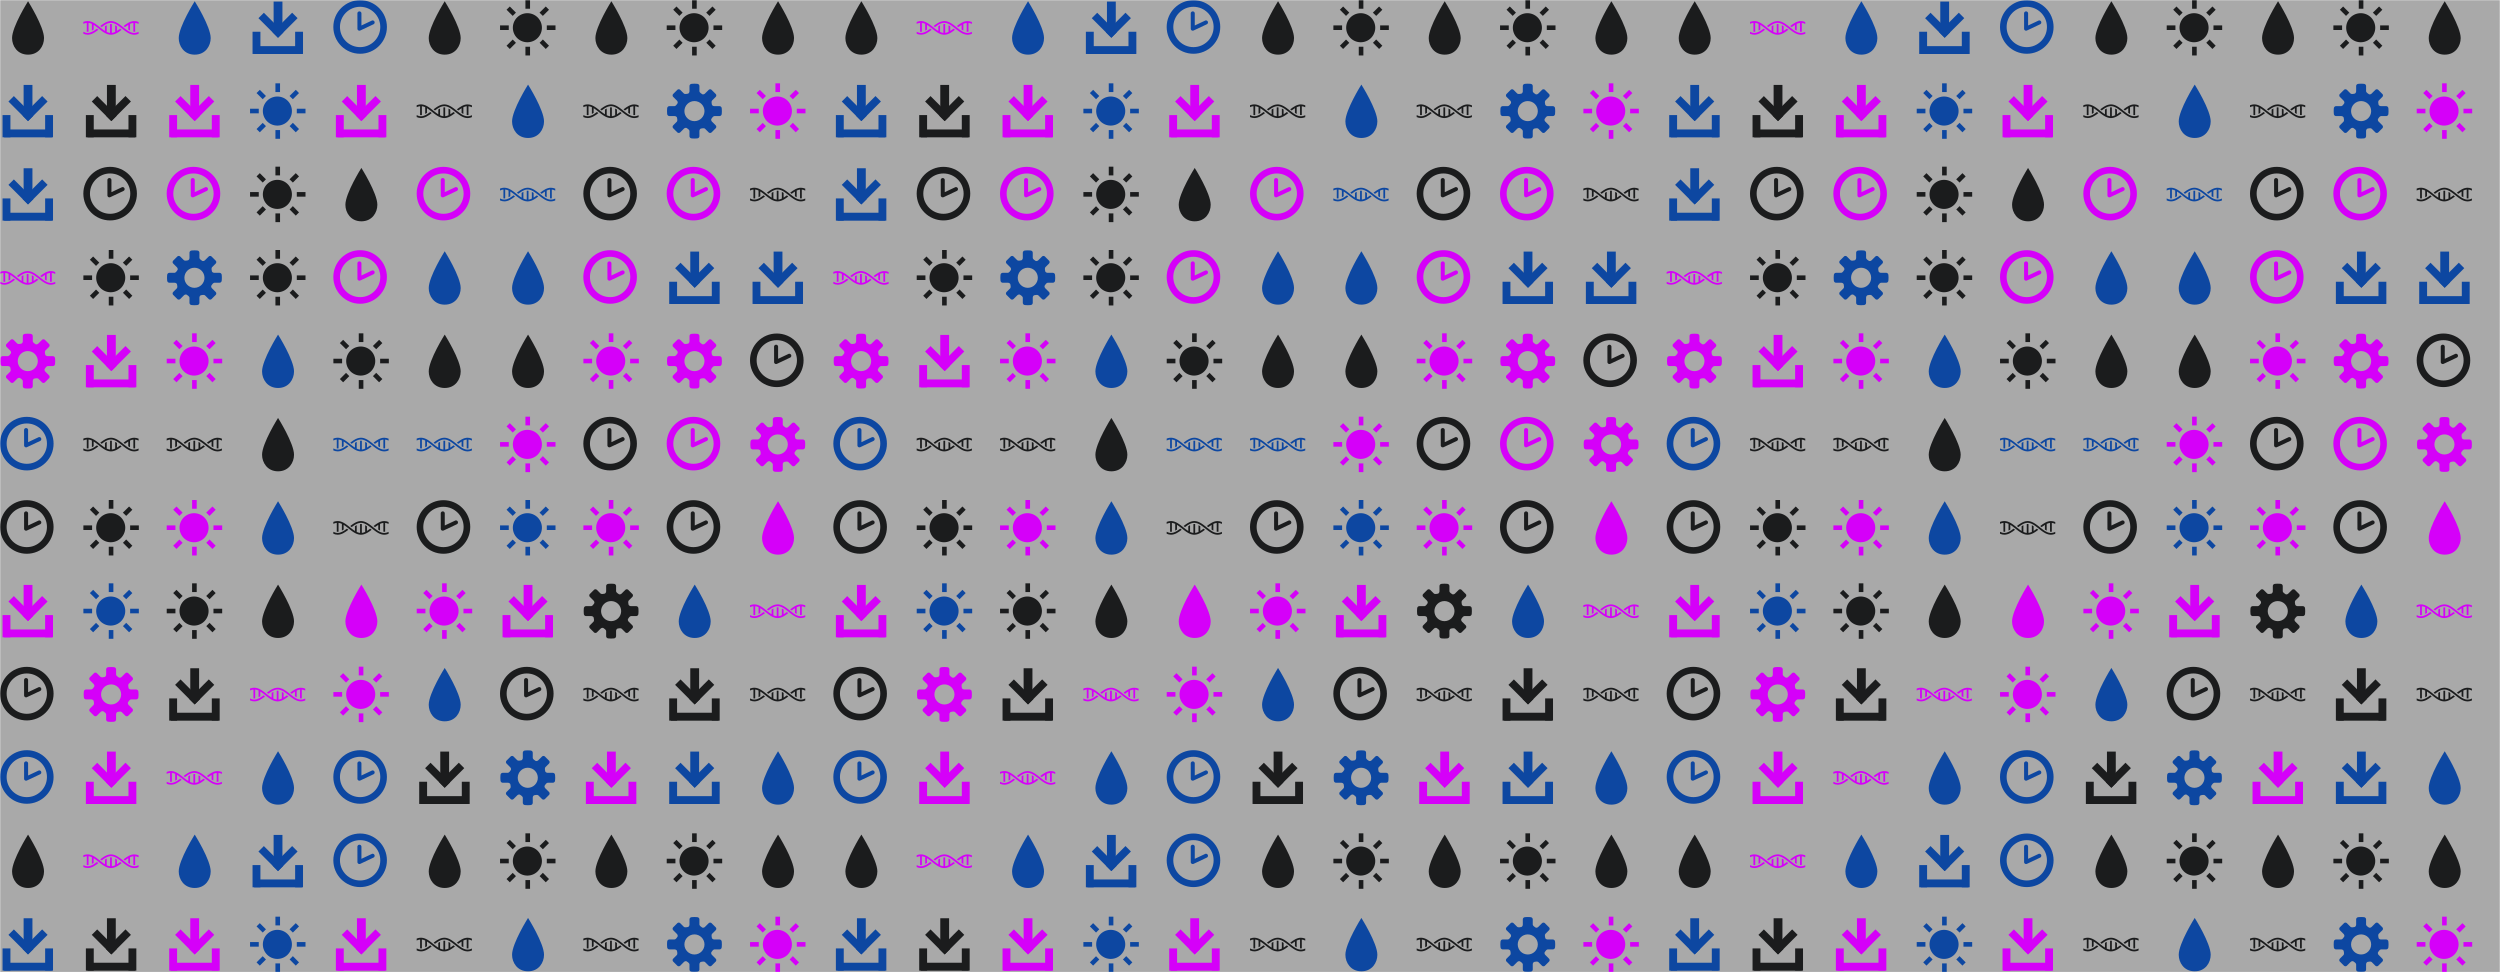 <svg xmlns="http://www.w3.org/2000/svg" version="1.1" xmlns:xlink="http://www.w3.org/1999/xlink" xmlns:svgjs="http://svgjs.dev/svgjs" width="1440" height="560" preserveAspectRatio="none" viewBox="0 0 1440 560">
    <g mask="url(&quot;#SvgjsMask1112&quot;)" fill="none">
        <rect width="1440" height="560" x="0" y="0" fill="rgba(169, 169, 169, 1)"></rect>
        <use xlink:href="#SvgjsG1119" transform="translate(0, 0)" fill="rgba(27, 28, 29, 1)"></use>
        <use xlink:href="#SvgjsG1119" transform="translate(0, 480)" fill="rgba(213, 0, 249, 1)"></use>
        <use xlink:href="#SvgjsG1119" transform="translate(480, 0)" fill="rgba(27, 28, 29, 1)"></use>
        <use xlink:href="#SvgjsG1119" transform="translate(480, 480)" fill="rgba(213, 0, 249, 1)"></use>
        <use xlink:href="#SvgjsG1119" transform="translate(960, 0)" fill="rgba(27, 28, 29, 1)"></use>
        <use xlink:href="#SvgjsG1119" transform="translate(960, 480)" fill="rgba(213, 0, 249, 1)"></use>
    </g>
    <defs>
        <mask id="SvgjsMask1112">
            <rect width="1440" height="560" fill="#ffffff"></rect>
        </mask>
        <g id="SvgjsG1114">
            <path d="M6.498 9.304L12.139 3.663l1.565 1.566-5.641 5.641z"></path>
            <path d="M6.8 0.457h2.541v8.028H6.8z"></path>
            <path d="M8.072 10.876L2.429 5.238l1.563-1.566L9.636 9.313zM1.2 13.277h13.733v2.266H1.2z"></path>
            <path d="M0.733 9.143h2.267v6.4h-2.267z m12.267 0h2.267v6.4h-2.267z"></path>
        </g>
        <g id="SvgjsG1113">
            <path d="M3.474 10.969C3.474 7.665 8.077 0.361 8.077 0.361s4.602 7.305 4.602 10.608c0 2.247-1.506 4.771-4.602 4.771-3.095 0-4.603-2.524-4.603-4.771z" fill-rule="evenodd"></path>
        </g>
        <g id="SvgjsG1117">
            <path d="M7.713 15.485C3.459 15.485 0 12.025 0 7.768 0 3.513 3.459 0.051 7.713 0.051S15.432 3.513 15.432 7.768c0 4.257-3.465 7.716-7.719 7.717z m0-1.91c3.201 0 5.81-2.604 5.81-5.809 0-3.199-2.61-5.807-5.81-5.807-3.202 0-5.804 2.609-5.804 5.807-0.001 3.206 2.602 5.809 5.804 5.809z"></path>
            <path d="M7.753 8.787a0.574 0.574 0 0 1-0.554-0.042 0.578 0.578 0 0 1-0.259-0.399L6.931 3.862a0.58 0.58 0 0 1 1.162 0v3.478l2.975-1.4a0.578 0.578 0 0 1 0.773 0.275c0.138 0.292 0.011 0.637-0.276 0.774l-3.81 1.798z"></path>
        </g>
        <g id="SvgjsG1115">
            <path d="M11.986 8.245a46.749 46.749 0 0 1-0.521-0.411c-0.146-0.116-0.293-0.233-0.44-0.348-0.88-0.688-1.797-1.316-2.816-1.407A2.815 2.815 0 0 0 7.954 6.067c-0.086 0-0.171 0.011-0.255 0.018-1.022 0.093-1.942 0.717-2.826 1.408l0.093 0.073c0.108 0.085 0.213 0.168 0.32 0.252C6.165 7.137 7.021 6.576 7.954 6.576c0.93 0 1.784 0.558 2.66 1.236a35.098 35.098 0 0 1 0.535 0.421c0.142 0.113 0.283 0.226 0.426 0.338C12.532 9.32 13.531 10 14.658 10c0.437 0 0.854-0.104 1.257-0.273v-0.557c-0.409 0.197-0.825 0.32-1.257 0.32-0.934 0-1.792-0.563-2.672-1.245z"></path>
            <path d="M11.574 7.496c0.029 0.023 0.059 0.046 0.088 0.07 0.109 0.087 0.216 0.17 0.325 0.256 0.318-0.246 0.635-0.476 0.952-0.67v1.37c0.17 0.111 0.34 0.214 0.51 0.301V6.878c0.315-0.147 0.634-0.248 0.96-0.283v2.537c0.078 0.01 0.157 0.018 0.237 0.018 0.091 0 0.183-0.009 0.273-0.021V6.592c0.34 0.037 0.67 0.144 0.996 0.3V6.336C15.514 6.17 15.099 6.067 14.664 6.067c-1.128 0-2.13 0.68-3.09 1.429z m-7.248 1.08c-0.034-0.027-0.068-0.053-0.102-0.08-0.104-0.083-0.207-0.162-0.31-0.245-0.877 0.678-1.733 1.238-2.665 1.238C0.82 9.49 0.407 9.36 0 9.152v0.562C0.401 9.891 0.815 10 1.249 10c1.124 0 2.122-0.677 3.077-1.423z"></path>
            <path d="M0.989 9.133c0.084 0.011 0.17 0.019 0.254 0.02 0.086 0 0.171-0.008 0.256-0.02V6.592c0.329 0.035 0.65 0.136 0.967 0.285-0.002 0.012-0.007 0.023-0.007 0.036v1.903a5.818 5.818 0 0 0 0.51-0.303V7.152c0.487 0.3 0.971 0.684 1.467 1.08C5.525 9.101 6.652 10 7.948 10c1.123 0 2.121-0.675 3.078-1.42l-0.106-0.084c-0.103-0.082-0.205-0.161-0.306-0.242-0.313 0.242-0.622 0.466-0.934 0.658V7.564A5.816 5.816 0 0 0 9.17 7.261v1.893c0 0.01 0.004 0.019 0.005 0.029-0.316 0.149-0.637 0.252-0.965 0.288V6.937a1.97 1.97 0 0 0-0.267-0.02c-0.082 0-0.163 0.008-0.243 0.017v2.541c-0.33-0.035-0.652-0.136-0.969-0.283 0.002-0.013 0.006-0.024 0.006-0.039V7.248a5.629 5.629 0 0 0-0.51 0.302v1.368c-0.49-0.299-0.976-0.686-1.474-1.083C3.666 6.966 2.539 6.067 1.243 6.067c-0.432 0-0.844 0.096-1.243 0.251v0.55c0.324-0.144 0.652-0.244 0.989-0.278V9.133z"></path>
        </g>
        <g id="SvgjsG1118">
            <path d="M2.524 8.637H0.014V7.308h2.51v1.329zM3.656 4.576L1.884 2.804l0.935-0.935 1.772 1.772-0.935 0.935z m0 6.817l0.935 0.935-1.772 1.773-0.934-0.936 1.771-1.772z m4.997-8.884h-1.33V-0.002h1.33v2.511z m-1.33 10.952h1.33v2.51h-1.33v-2.509zM12.344 4.576l-0.96-0.935 1.796-1.772 0.935 0.935-1.772 1.772z m0 6.792l1.771 1.797-0.935 0.936-1.771-1.774 0.936-0.96z m3.643-4.06v1.329h-2.51V7.308h2.509z"></path>
            <path d="M3.702 7.984a4.184 4.184 0 1 0 8.368 0 4.184 4.184 0 1 0-8.368 0"></path>
        </g>
        <g id="SvgjsG1116">
            <path d="M15.233 9.431c0.295 0 0.569-0.239 0.61-0.532 0 0 0.056-0.411 0.056-0.899s-0.056-0.899-0.056-0.899c-0.041-0.292-0.315-0.531-0.61-0.53h-1.524c-0.295 0-0.602-0.188-0.681-0.418s-0.188-0.967 0.021-1.176l1.078-1.077c0.209-0.209 0.225-0.565 0.036-0.792l-1.268-1.268c-0.227-0.189-0.583-0.173-0.792 0.036l-1.078 1.077c-0.208 0.209-0.556 0.293-0.772 0.187s-0.822-0.552-0.821-0.847V0.767c0-0.295-0.239-0.569-0.531-0.61 0 0-0.411-0.057-0.9-0.056s-0.899 0.057-0.899 0.056c-0.293 0.04-0.532 0.315-0.532 0.61v1.524c0 0.295-0.188 0.601-0.418 0.681s-0.967 0.188-1.176-0.021l-1.078-1.078C3.689 1.665 3.333 1.649 3.107 1.837l-1.268 1.268c-0.189 0.227-0.173 0.583 0.036 0.792l1.077 1.078c0.209 0.209 0.293 0.556 0.187 0.772s-0.552 0.822-0.847 0.822H0.767c-0.295 0-0.569 0.239-0.61 0.531 0 0-0.057 0.411-0.056 0.899s0.057 0.899 0.056 0.9c0.04 0.293 0.315 0.532 0.61 0.532h1.525c0.295 0 0.601 0.188 0.681 0.417 0.079 0.23 0.188 0.967-0.02 1.176l-1.078 1.077C1.667 12.311 1.651 12.667 1.84 12.893l1.267 1.268c0.227 0.189 0.583 0.173 0.792-0.036l1.077-1.077c0.209-0.208 0.556-0.292 0.772-0.187s0.821 0.553 0.822 0.848v1.524c0 0.295 0.239 0.569 0.532 0.61 0 0 0.411 0.057 0.899 0.057s0.899-0.056 0.899-0.057c0.293-0.04 0.531-0.315 0.532-0.609v-1.524c0-0.295 0.188-0.602 0.418-0.681 0.23-0.079 0.967-0.188 1.176 0.021l1.077 1.077c0.209 0.209 0.565 0.225 0.792 0.036l1.268-1.267c0.189-0.227 0.173-0.583-0.036-0.792l-1.078-1.077c-0.209-0.209-0.293-0.557-0.186-0.773 0.106-0.216 0.552-0.822 0.847-0.822h1.525zM8 10.892c-1.597 0-2.891-1.294-2.891-2.892 0-1.596 1.295-2.891 2.891-2.891S10.892 6.404 10.892 8 9.597 10.892 8 10.892z"></path>
        </g>
        <g id="SvgjsG1119">
            <use xlink:href="#SvgjsG1113" transform="translate(0, 0) scale(2)" fill="rgba(27, 28, 29, 1)"></use>
            <use xlink:href="#SvgjsG1114" transform="translate(0, 48) scale(2)" fill="rgba(13, 71, 161, 1)"></use>
            <use xlink:href="#SvgjsG1114" transform="translate(0, 96) scale(2)" fill="rgba(13, 71, 161, 1)"></use>
            <use xlink:href="#SvgjsG1115" transform="translate(0, 144) scale(2)" fill="rgba(213, 0, 249, 1)"></use>
            <use xlink:href="#SvgjsG1116" transform="translate(0, 192) scale(2)" fill="rgba(213, 0, 249, 1)"></use>
            <use xlink:href="#SvgjsG1117" transform="translate(0, 240) scale(2)" fill="rgba(13, 71, 161, 1)"></use>
            <use xlink:href="#SvgjsG1117" transform="translate(0, 288) scale(2)" fill="rgba(27, 28, 29, 1)"></use>
            <use xlink:href="#SvgjsG1114" transform="translate(0, 336) scale(2)" fill="rgba(213, 0, 249, 1)"></use>
            <use xlink:href="#SvgjsG1117" transform="translate(0, 384) scale(2)" fill="rgba(27, 28, 29, 1)"></use>
            <use xlink:href="#SvgjsG1117" transform="translate(0, 432) scale(2)" fill="rgba(13, 71, 161, 1)"></use>
            <use xlink:href="#SvgjsG1115" transform="translate(48, 0) scale(2)" fill="rgba(213, 0, 249, 1)"></use>
            <use xlink:href="#SvgjsG1114" transform="translate(48, 48) scale(2)" fill="rgba(27, 28, 29, 1)"></use>
            <use xlink:href="#SvgjsG1117" transform="translate(48, 96) scale(2)" fill="rgba(27, 28, 29, 1)"></use>
            <use xlink:href="#SvgjsG1118" transform="translate(48, 144) scale(2)" fill="rgba(27, 28, 29, 1)"></use>
            <use xlink:href="#SvgjsG1114" transform="translate(48, 192) scale(2)" fill="rgba(213, 0, 249, 1)"></use>
            <use xlink:href="#SvgjsG1115" transform="translate(48, 240) scale(2)" fill="rgba(27, 28, 29, 1)"></use>
            <use xlink:href="#SvgjsG1118" transform="translate(48, 288) scale(2)" fill="rgba(27, 28, 29, 1)"></use>
            <use xlink:href="#SvgjsG1118" transform="translate(48, 336) scale(2)" fill="rgba(13, 71, 161, 1)"></use>
            <use xlink:href="#SvgjsG1116" transform="translate(48, 384) scale(2)" fill="rgba(213, 0, 249, 1)"></use>
            <use xlink:href="#SvgjsG1114" transform="translate(48, 432) scale(2)" fill="rgba(213, 0, 249, 1)"></use>
            <use xlink:href="#SvgjsG1113" transform="translate(96, 0) scale(2)" fill="rgba(13, 71, 161, 1)"></use>
            <use xlink:href="#SvgjsG1114" transform="translate(96, 48) scale(2)" fill="rgba(213, 0, 249, 1)"></use>
            <use xlink:href="#SvgjsG1117" transform="translate(96, 96) scale(2)" fill="rgba(213, 0, 249, 1)"></use>
            <use xlink:href="#SvgjsG1116" transform="translate(96, 144) scale(2)" fill="rgba(13, 71, 161, 1)"></use>
            <use xlink:href="#SvgjsG1118" transform="translate(96, 192) scale(2)" fill="rgba(213, 0, 249, 1)"></use>
            <use xlink:href="#SvgjsG1115" transform="translate(96, 240) scale(2)" fill="rgba(27, 28, 29, 1)"></use>
            <use xlink:href="#SvgjsG1118" transform="translate(96, 288) scale(2)" fill="rgba(213, 0, 249, 1)"></use>
            <use xlink:href="#SvgjsG1118" transform="translate(96, 336) scale(2)" fill="rgba(27, 28, 29, 1)"></use>
            <use xlink:href="#SvgjsG1114" transform="translate(96, 384) scale(2)" fill="rgba(27, 28, 29, 1)"></use>
            <use xlink:href="#SvgjsG1115" transform="translate(96, 432) scale(2)" fill="rgba(213, 0, 249, 1)"></use>
            <use xlink:href="#SvgjsG1114" transform="translate(144, 0) scale(2)" fill="rgba(13, 71, 161, 1)"></use>
            <use xlink:href="#SvgjsG1118" transform="translate(144, 48) scale(2)" fill="rgba(13, 71, 161, 1)"></use>
            <use xlink:href="#SvgjsG1118" transform="translate(144, 96) scale(2)" fill="rgba(27, 28, 29, 1)"></use>
            <use xlink:href="#SvgjsG1118" transform="translate(144, 144) scale(2)" fill="rgba(27, 28, 29, 1)"></use>
            <use xlink:href="#SvgjsG1113" transform="translate(144, 192) scale(2)" fill="rgba(13, 71, 161, 1)"></use>
            <use xlink:href="#SvgjsG1113" transform="translate(144, 240) scale(2)" fill="rgba(27, 28, 29, 1)"></use>
            <use xlink:href="#SvgjsG1113" transform="translate(144, 288) scale(2)" fill="rgba(13, 71, 161, 1)"></use>
            <use xlink:href="#SvgjsG1113" transform="translate(144, 336) scale(2)" fill="rgba(27, 28, 29, 1)"></use>
            <use xlink:href="#SvgjsG1115" transform="translate(144, 384) scale(2)" fill="rgba(213, 0, 249, 1)"></use>
            <use xlink:href="#SvgjsG1113" transform="translate(144, 432) scale(2)" fill="rgba(13, 71, 161, 1)"></use>
            <use xlink:href="#SvgjsG1117" transform="translate(192, 0) scale(2)" fill="rgba(13, 71, 161, 1)"></use>
            <use xlink:href="#SvgjsG1114" transform="translate(192, 48) scale(2)" fill="rgba(213, 0, 249, 1)"></use>
            <use xlink:href="#SvgjsG1113" transform="translate(192, 96) scale(2)" fill="rgba(27, 28, 29, 1)"></use>
            <use xlink:href="#SvgjsG1117" transform="translate(192, 144) scale(2)" fill="rgba(213, 0, 249, 1)"></use>
            <use xlink:href="#SvgjsG1118" transform="translate(192, 192) scale(2)" fill="rgba(27, 28, 29, 1)"></use>
            <use xlink:href="#SvgjsG1115" transform="translate(192, 240) scale(2)" fill="rgba(13, 71, 161, 1)"></use>
            <use xlink:href="#SvgjsG1115" transform="translate(192, 288) scale(2)" fill="rgba(27, 28, 29, 1)"></use>
            <use xlink:href="#SvgjsG1113" transform="translate(192, 336) scale(2)" fill="rgba(213, 0, 249, 1)"></use>
            <use xlink:href="#SvgjsG1118" transform="translate(192, 384) scale(2)" fill="rgba(213, 0, 249, 1)"></use>
            <use xlink:href="#SvgjsG1117" transform="translate(192, 432) scale(2)" fill="rgba(13, 71, 161, 1)"></use>
            <use xlink:href="#SvgjsG1113" transform="translate(240, 0) scale(2)" fill="rgba(27, 28, 29, 1)"></use>
            <use xlink:href="#SvgjsG1115" transform="translate(240, 48) scale(2)" fill="rgba(27, 28, 29, 1)"></use>
            <use xlink:href="#SvgjsG1117" transform="translate(240, 96) scale(2)" fill="rgba(213, 0, 249, 1)"></use>
            <use xlink:href="#SvgjsG1113" transform="translate(240, 144) scale(2)" fill="rgba(13, 71, 161, 1)"></use>
            <use xlink:href="#SvgjsG1113" transform="translate(240, 192) scale(2)" fill="rgba(27, 28, 29, 1)"></use>
            <use xlink:href="#SvgjsG1115" transform="translate(240, 240) scale(2)" fill="rgba(13, 71, 161, 1)"></use>
            <use xlink:href="#SvgjsG1117" transform="translate(240, 288) scale(2)" fill="rgba(27, 28, 29, 1)"></use>
            <use xlink:href="#SvgjsG1118" transform="translate(240, 336) scale(2)" fill="rgba(213, 0, 249, 1)"></use>
            <use xlink:href="#SvgjsG1113" transform="translate(240, 384) scale(2)" fill="rgba(13, 71, 161, 1)"></use>
            <use xlink:href="#SvgjsG1114" transform="translate(240, 432) scale(2)" fill="rgba(27, 28, 29, 1)"></use>
            <use xlink:href="#SvgjsG1118" transform="translate(288, 0) scale(2)" fill="rgba(27, 28, 29, 1)"></use>
            <use xlink:href="#SvgjsG1113" transform="translate(288, 48) scale(2)" fill="rgba(13, 71, 161, 1)"></use>
            <use xlink:href="#SvgjsG1115" transform="translate(288, 96) scale(2)" fill="rgba(13, 71, 161, 1)"></use>
            <use xlink:href="#SvgjsG1113" transform="translate(288, 144) scale(2)" fill="rgba(13, 71, 161, 1)"></use>
            <use xlink:href="#SvgjsG1113" transform="translate(288, 192) scale(2)" fill="rgba(27, 28, 29, 1)"></use>
            <use xlink:href="#SvgjsG1118" transform="translate(288, 240) scale(2)" fill="rgba(213, 0, 249, 1)"></use>
            <use xlink:href="#SvgjsG1118" transform="translate(288, 288) scale(2)" fill="rgba(13, 71, 161, 1)"></use>
            <use xlink:href="#SvgjsG1114" transform="translate(288, 336) scale(2)" fill="rgba(213, 0, 249, 1)"></use>
            <use xlink:href="#SvgjsG1117" transform="translate(288, 384) scale(2)" fill="rgba(27, 28, 29, 1)"></use>
            <use xlink:href="#SvgjsG1116" transform="translate(288, 432) scale(2)" fill="rgba(13, 71, 161, 1)"></use>
            <use xlink:href="#SvgjsG1113" transform="translate(336, 0) scale(2)" fill="rgba(27, 28, 29, 1)"></use>
            <use xlink:href="#SvgjsG1115" transform="translate(336, 48) scale(2)" fill="rgba(27, 28, 29, 1)"></use>
            <use xlink:href="#SvgjsG1117" transform="translate(336, 96) scale(2)" fill="rgba(27, 28, 29, 1)"></use>
            <use xlink:href="#SvgjsG1117" transform="translate(336, 144) scale(2)" fill="rgba(213, 0, 249, 1)"></use>
            <use xlink:href="#SvgjsG1118" transform="translate(336, 192) scale(2)" fill="rgba(213, 0, 249, 1)"></use>
            <use xlink:href="#SvgjsG1117" transform="translate(336, 240) scale(2)" fill="rgba(27, 28, 29, 1)"></use>
            <use xlink:href="#SvgjsG1118" transform="translate(336, 288) scale(2)" fill="rgba(213, 0, 249, 1)"></use>
            <use xlink:href="#SvgjsG1116" transform="translate(336, 336) scale(2)" fill="rgba(27, 28, 29, 1)"></use>
            <use xlink:href="#SvgjsG1115" transform="translate(336, 384) scale(2)" fill="rgba(27, 28, 29, 1)"></use>
            <use xlink:href="#SvgjsG1114" transform="translate(336, 432) scale(2)" fill="rgba(213, 0, 249, 1)"></use>
            <use xlink:href="#SvgjsG1118" transform="translate(384, 0) scale(2)" fill="rgba(27, 28, 29, 1)"></use>
            <use xlink:href="#SvgjsG1116" transform="translate(384, 48) scale(2)" fill="rgba(13, 71, 161, 1)"></use>
            <use xlink:href="#SvgjsG1117" transform="translate(384, 96) scale(2)" fill="rgba(213, 0, 249, 1)"></use>
            <use xlink:href="#SvgjsG1114" transform="translate(384, 144) scale(2)" fill="rgba(13, 71, 161, 1)"></use>
            <use xlink:href="#SvgjsG1116" transform="translate(384, 192) scale(2)" fill="rgba(213, 0, 249, 1)"></use>
            <use xlink:href="#SvgjsG1117" transform="translate(384, 240) scale(2)" fill="rgba(213, 0, 249, 1)"></use>
            <use xlink:href="#SvgjsG1117" transform="translate(384, 288) scale(2)" fill="rgba(27, 28, 29, 1)"></use>
            <use xlink:href="#SvgjsG1113" transform="translate(384, 336) scale(2)" fill="rgba(13, 71, 161, 1)"></use>
            <use xlink:href="#SvgjsG1114" transform="translate(384, 384) scale(2)" fill="rgba(27, 28, 29, 1)"></use>
            <use xlink:href="#SvgjsG1114" transform="translate(384, 432) scale(2)" fill="rgba(13, 71, 161, 1)"></use>
            <use xlink:href="#SvgjsG1113" transform="translate(432, 0) scale(2)" fill="rgba(27, 28, 29, 1)"></use>
            <use xlink:href="#SvgjsG1118" transform="translate(432, 48) scale(2)" fill="rgba(213, 0, 249, 1)"></use>
            <use xlink:href="#SvgjsG1115" transform="translate(432, 96) scale(2)" fill="rgba(27, 28, 29, 1)"></use>
            <use xlink:href="#SvgjsG1114" transform="translate(432, 144) scale(2)" fill="rgba(13, 71, 161, 1)"></use>
            <use xlink:href="#SvgjsG1117" transform="translate(432, 192) scale(2)" fill="rgba(27, 28, 29, 1)"></use>
            <use xlink:href="#SvgjsG1116" transform="translate(432, 240) scale(2)" fill="rgba(213, 0, 249, 1)"></use>
            <use xlink:href="#SvgjsG1113" transform="translate(432, 288) scale(2)" fill="rgba(213, 0, 249, 1)"></use>
            <use xlink:href="#SvgjsG1115" transform="translate(432, 336) scale(2)" fill="rgba(213, 0, 249, 1)"></use>
            <use xlink:href="#SvgjsG1115" transform="translate(432, 384) scale(2)" fill="rgba(27, 28, 29, 1)"></use>
            <use xlink:href="#SvgjsG1113" transform="translate(432, 432) scale(2)" fill="rgba(13, 71, 161, 1)"></use>
        </g>
    </defs>
</svg>
